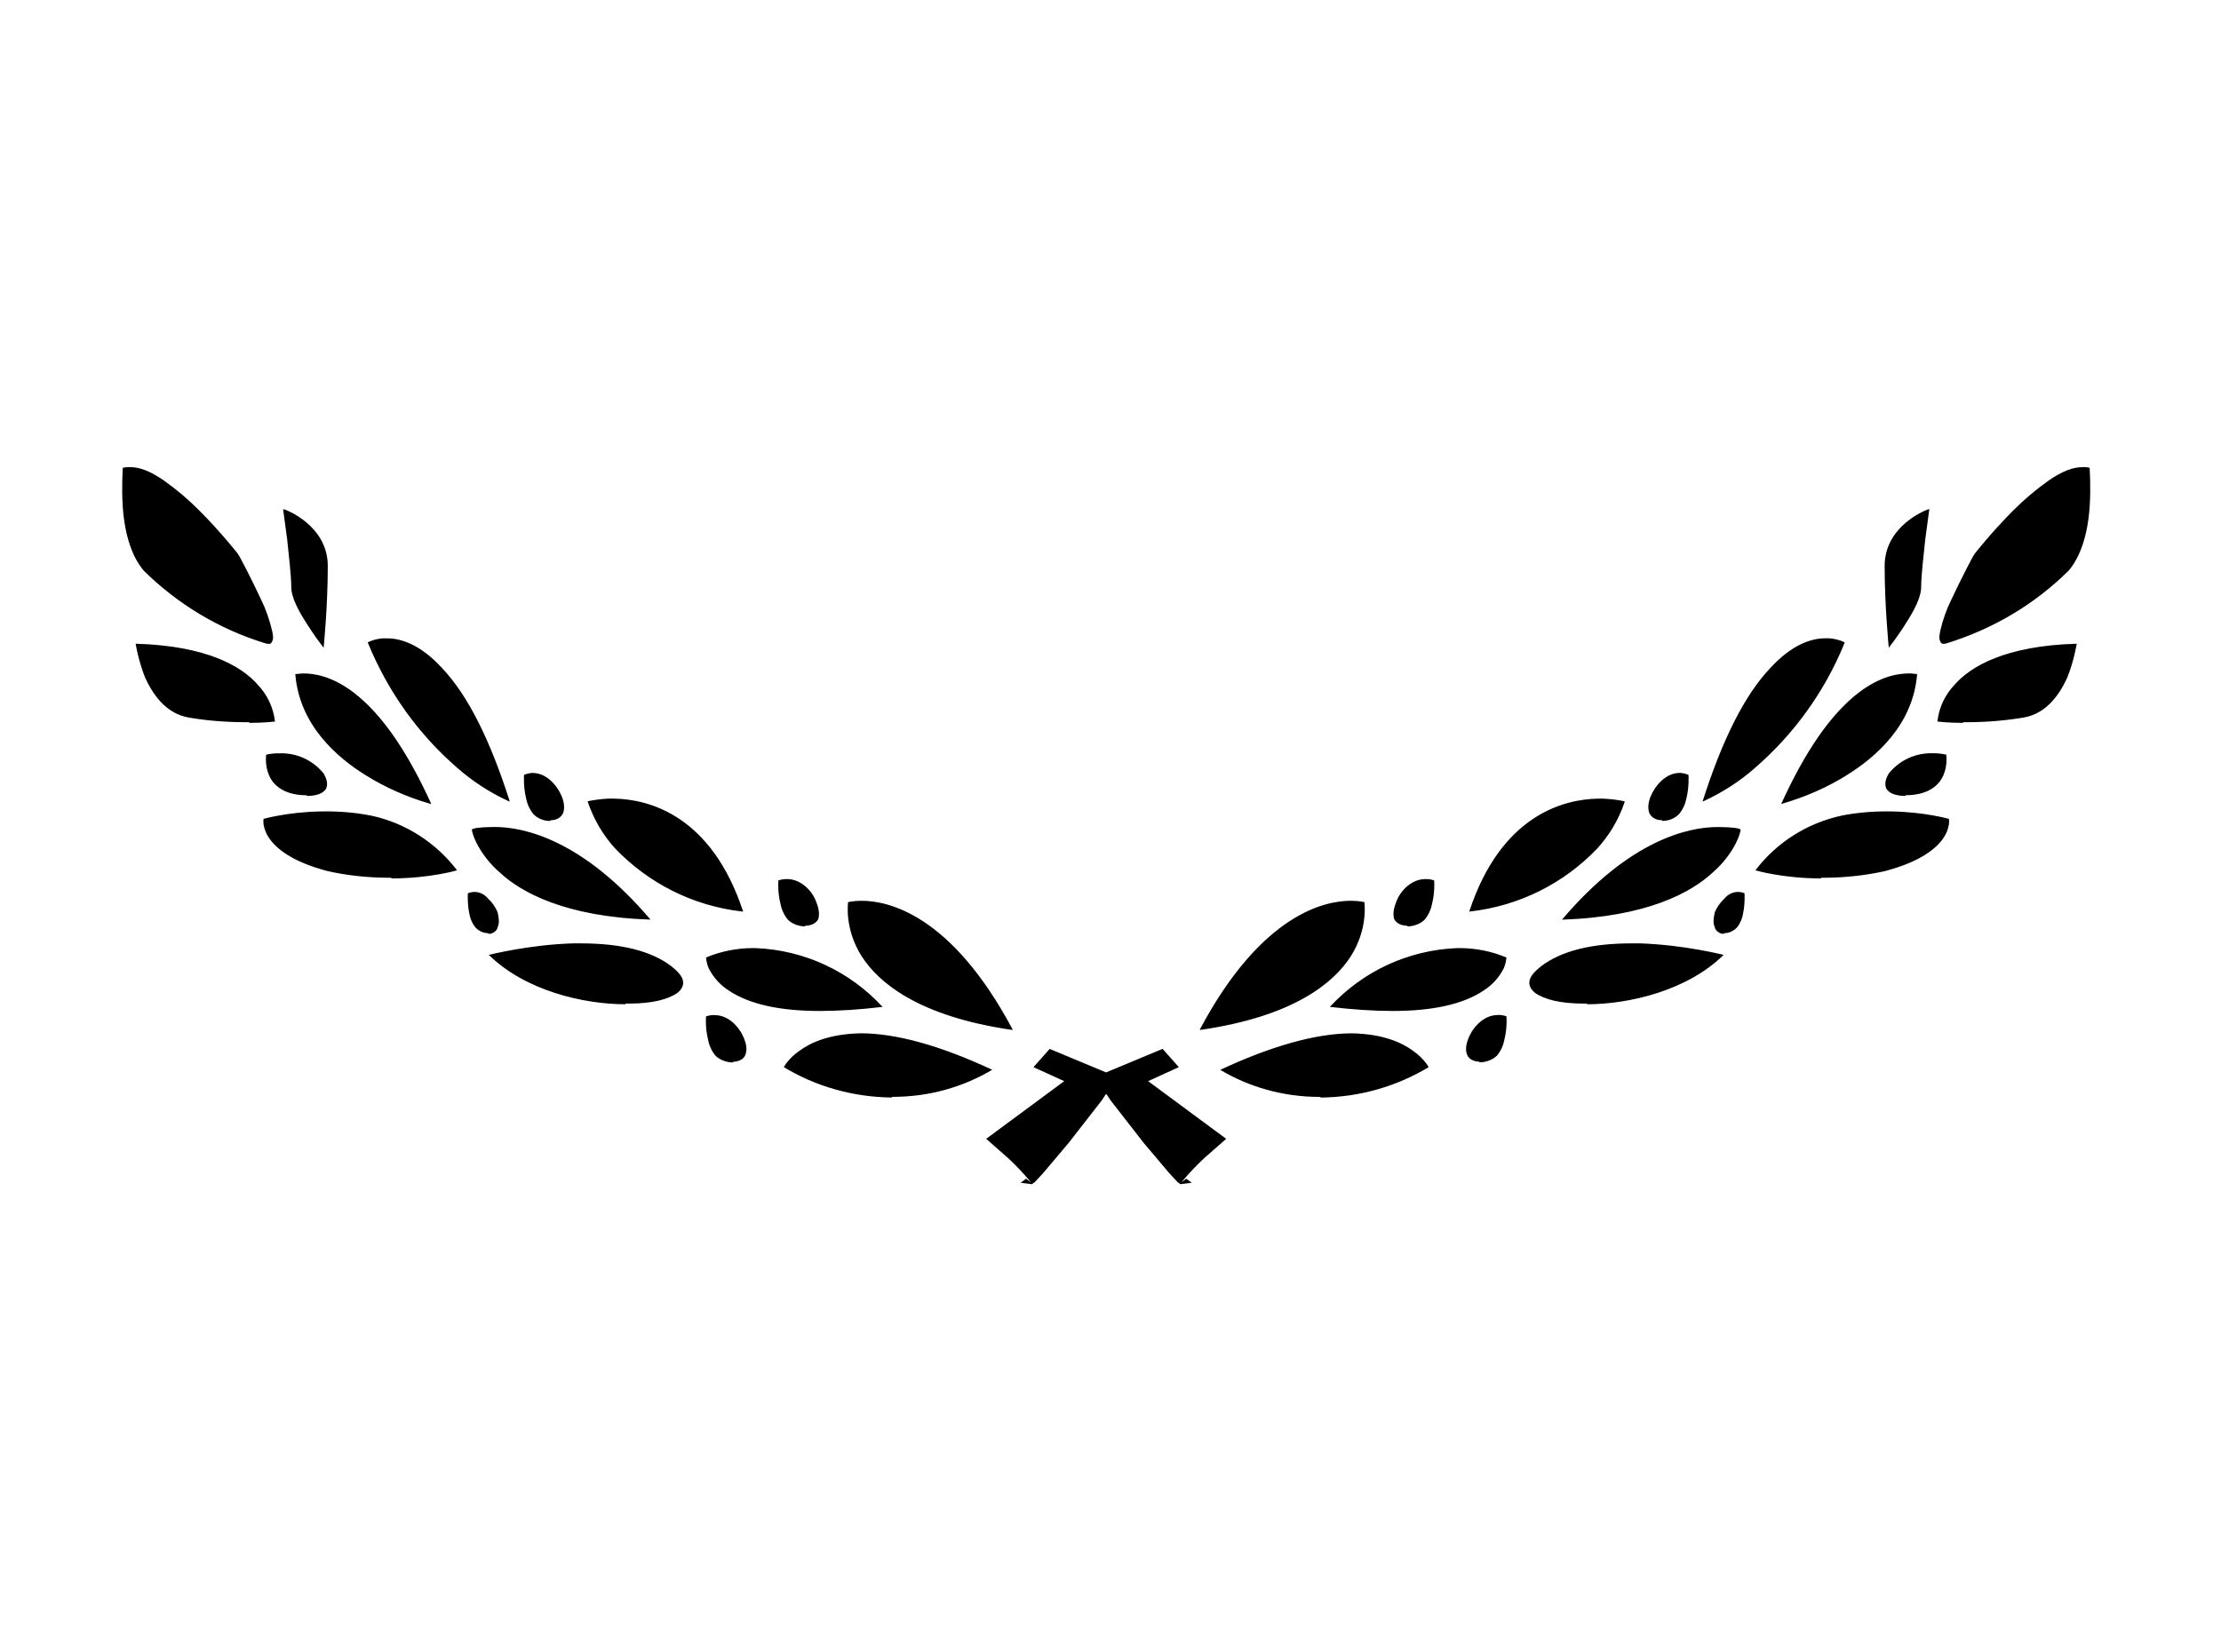 <!-- Generated by IcoMoon.io -->
<svg version="1.1" xmlns="http://www.w3.org/2000/svg" width="43" height="32" viewBox="0 0 43 32">
<title>cy-bottom</title>
<path d="M2.505 9.046c-0.005-0-0.012-0-0.018-0-0.039 0-0.077 0.005-0.113 0.015l0.003-0.001c0 0.039-0.026 0.367 0 0.76 0.039 0.55 0.183 0.969 0.406 1.231 0.648 0.641 1.449 1.129 2.344 1.404l0.041 0.011h0.013c0.008 0.002 0.017 0.003 0.026 0.003s0.018-0.001 0.027-0.003l-0.001 0c0.019-0.012 0.033-0.030 0.039-0.052l0-0.001c0.026-0.052 0.013-0.105 0-0.183-0.053-0.229-0.125-0.43-0.217-0.62l0.008 0.017c-0.197-0.419-0.419-0.851-0.459-0.904 0 0-0.327-0.419-0.747-0.838-0.205-0.207-0.428-0.396-0.665-0.566l-0.016-0.011c-0.262-0.183-0.472-0.262-0.655-0.262-0.004-0-0.009-0.001-0.015-0.001l-0.001-0zM40.329 9.046c-0.006 0-0.012 0.001-0.017 0.001l0.002-0c-0.183 0-0.393 0.079-0.655 0.262-0.253 0.18-0.476 0.37-0.681 0.576l-0 0c-0.419 0.419-0.747 0.838-0.747 0.838-0.039 0.052-0.262 0.485-0.459 0.904-0.085 0.172-0.157 0.373-0.206 0.583l-0.004 0.020c-0.013 0.079-0.026 0.131 0 0.183 0.007 0.022 0.020 0.040 0.039 0.052l0 0c0.008 0.002 0.017 0.003 0.026 0.003s0.018-0.001 0.027-0.003l-0.001 0h0.013c0.935-0.285 1.736-0.773 2.385-1.415l-0 0c0.223-0.262 0.367-0.681 0.406-1.231 0.026-0.393 0-0.72 0-0.76-0.033-0.009-0.071-0.014-0.11-0.014-0.006 0-0.013 0-0.019 0l0.001-0zM5.481 9.859l0.079 0.589c0.026 0.262 0.079 0.694 0.079 0.917 0 0.21 0.144 0.472 0.314 0.734 0.11 0.172 0.213 0.318 0.323 0.457l-0.009-0.012v-0.013c0 0 0.079-0.786 0.079-1.572s-0.825-1.1-0.865-1.1zM37.353 9.859c-0.039 0-0.865 0.314-0.865 1.1s0.079 1.572 0.079 1.572v0.013c0.101-0.128 0.204-0.273 0.301-0.423l0.013-0.022c0.17-0.262 0.314-0.524 0.314-0.734 0-0.223 0.052-0.655 0.079-0.917l0.079-0.589zM7.42 12.361c-0.183 0.013-0.301 0.079-0.301 0.079 0.396 0.968 0.989 1.784 1.734 2.43l0.008 0.007c0.287 0.251 0.615 0.466 0.97 0.631l0.025 0.011h0.013c-0.38-1.192-0.812-2.057-1.31-2.581-0.419-0.459-0.799-0.576-1.061-0.576h-0.052c-0.004-0-0.009-0-0.013-0s-0.009 0-0.014 0l0.001-0zM35.335 12.361c-0.262 0-0.642 0.118-1.061 0.576-0.498 0.524-0.93 1.389-1.31 2.581h0.013c0.381-0.176 0.709-0.39 1-0.646l-0.005 0.004c0.753-0.652 1.346-1.468 1.727-2.394l0.015-0.042c0 0-0.118-0.065-0.301-0.079-0.004-0-0.009-0-0.013-0s-0.009 0-0.014 0l0.001-0h-0.052zM2.626 12.466c0 0 0.052 0.328 0.183 0.655 0.144 0.314 0.393 0.694 0.838 0.773 0.333 0.059 0.716 0.092 1.107 0.092 0.025 0 0.051-0 0.076-0l-0.004 0v0.013c0.288 0 0.498-0.026 0.498-0.026-0.033-0.282-0.157-0.531-0.341-0.721l0 0c-0.301-0.341-0.969-0.747-2.358-0.786zM40.208 12.466c-1.389 0.039-2.057 0.445-2.358 0.786-0.184 0.189-0.308 0.438-0.34 0.715l-0.001 0.006c0 0 0.21 0.026 0.498 0.026v-0.013c0.021 0 0.047 0 0.072 0 0.391 0 0.774-0.034 1.147-0.098l-0.040 0.006c0.445-0.079 0.694-0.458 0.838-0.773 0.131-0.328 0.183-0.655 0.183-0.655zM5.848 13.042l-0.131 0.013c0.079 0.982 0.799 1.611 1.375 1.965 0.362 0.225 0.779 0.413 1.222 0.541l0.036 0.009c-0.458-1.009-0.956-1.742-1.506-2.161-0.432-0.328-0.786-0.367-0.956-0.367h-0.039zM36.947 13.042c-0.17 0-0.524 0.039-0.956 0.367-0.55 0.419-1.048 1.153-1.506 2.161 0.478-0.138 0.896-0.325 1.279-0.563l-0.022 0.012c0.576-0.354 1.297-0.982 1.375-1.965l-0.131-0.013h-0.039zM5.375 14.588c-0.079 0.002-0.155 0.011-0.228 0.028l0.007-0.001c-0.004 0.029-0.006 0.062-0.006 0.096 0 0.107 0.021 0.209 0.060 0.302l-0.002-0.005c0.052 0.131 0.223 0.393 0.734 0.393v0.013c0.197 0 0.314-0.053 0.367-0.131 0.066-0.118-0.013-0.249-0.039-0.301-0.194-0.241-0.488-0.394-0.819-0.394-0.012 0-0.023 0-0.035 0.001l0.002-0c-0.006-0-0.013-0-0.021-0s-0.014 0-0.022 0l0.001-0zM37.418 14.588c-0.010-0-0.021-0.001-0.033-0.001-0.33 0-0.625 0.153-0.817 0.392l-0.002 0.002c-0.026 0.052-0.105 0.183-0.039 0.301 0.052 0.079 0.17 0.131 0.367 0.131v-0.013c0.511 0 0.681-0.262 0.734-0.393 0.037-0.088 0.058-0.19 0.058-0.297 0-0.034-0.002-0.067-0.006-0.1l0 0.004c-0.073-0.017-0.156-0.027-0.241-0.027-0.007 0-0.014 0-0.022 0l0.001-0zM10.302 14.968c-0.058 0.004-0.111 0.018-0.16 0.040l0.003-0.001c0 0.026-0.013 0.236 0.039 0.445 0.022 0.121 0.073 0.228 0.145 0.316l-0.001-0.001c0.081 0.081 0.192 0.131 0.316 0.131 0.004 0 0.008-0 0.012-0h-0.001v-0.013c0.118 0 0.21-0.052 0.249-0.144 0.026-0.079 0.026-0.183-0.026-0.314-0.092-0.223-0.301-0.458-0.563-0.458h-0.013zM32.519 14.968c-0.262 0-0.472 0.236-0.563 0.458-0.052 0.131-0.052 0.236-0.026 0.314 0.039 0.092 0.131 0.144 0.249 0.144v0.013c0.004 0 0.008 0 0.012 0 0.123 0 0.235-0.050 0.316-0.131v-0c0.072-0.087 0.122-0.193 0.144-0.31l0.001-0.004c0.052-0.21 0.039-0.419 0.039-0.445-0.046-0.021-0.099-0.035-0.156-0.039l-0.001-0h-0.013zM11.769 15.466c-0.236 0.013-0.393 0.052-0.393 0.052 0.12 0.356 0.303 0.662 0.539 0.919l-0.002-0.002c0.637 0.663 1.496 1.109 2.457 1.217l0.018 0.002c-0.616-1.873-1.834-2.175-2.489-2.188-0.020-0.001-0.042-0.001-0.066-0.001s-0.046 0-0.069 0.001l0.003-0zM30.934 15.466c-0.655 0.013-1.873 0.314-2.489 2.188 0.98-0.109 1.839-0.555 2.474-1.217l0.001-0.001c0.234-0.255 0.418-0.561 0.532-0.899l0.005-0.018c0 0-0.157-0.039-0.393-0.052-0.020-0.001-0.042-0.001-0.066-0.001s-0.046 0-0.069 0.001l0.003-0zM6.202 15.714c-0.642 0.013-1.1 0.144-1.1 0.144-0.002 0.016-0.003 0.034-0.003 0.052s0.001 0.037 0.003 0.055l-0-0.002c0.017 0.099 0.054 0.188 0.106 0.264l-0.001-0.002c0.131 0.197 0.432 0.459 1.127 0.642 0.359 0.083 0.771 0.131 1.194 0.131 0.018 0 0.035-0 0.053-0l-0.003 0v0.013c0.747 0 1.271-0.157 1.271-0.157-0.407-0.532-0.989-0.913-1.658-1.058l-0.019-0.003c-0.257-0.051-0.552-0.080-0.853-0.080-0.041 0-0.082 0.001-0.122 0.002l0.006-0zM36.632 15.714c-0.035-0.001-0.075-0.001-0.116-0.001-0.302 0-0.597 0.029-0.882 0.085l0.029-0.005c-0.688 0.148-1.269 0.529-1.672 1.054l-0.005 0.007c0 0 0.524 0.157 1.271 0.157v-0.013c0.015 0 0.032 0 0.050 0 0.423 0 0.836-0.048 1.231-0.138l-0.037 0.007c0.694-0.183 0.996-0.445 1.127-0.642 0.051-0.074 0.088-0.163 0.104-0.258l0.001-0.004c0.002-0.016 0.003-0.034 0.003-0.052s-0.001-0.037-0.003-0.055l0 0.002c0 0-0.459-0.131-1.1-0.144zM9.529 16.016c-0.236 0-0.393 0.026-0.393 0.052s0.026 0.131 0.092 0.262c0.116 0.22 0.265 0.407 0.443 0.561l0.002 0.002c0.418 0.392 1.279 0.862 2.921 0.916-1.323-1.558-2.462-1.794-3.012-1.794h-0.052zM12.594 17.81c0 0 0 0 0.001 0.001h0.013c-0.005-0-0.009-0-0.014-0.001zM33.253 16.016c-0.55 0-1.69 0.236-3.012 1.794 1.641-0.055 2.503-0.524 2.921-0.916 0.18-0.156 0.329-0.343 0.44-0.553l0.005-0.010c0.066-0.131 0.092-0.236 0.092-0.262s-0.157-0.052-0.393-0.052h-0.052zM30.24 17.81c-0.005 0-0.009 0-0.014 0.001h0.013c0-0 0-0 0.001-0.001zM15.241 17.024c-0.005-0-0.011-0-0.017-0-0.055 0-0.108 0.010-0.157 0.027l0.003-0.001c-0.002 0.027-0.003 0.058-0.003 0.090 0 0.126 0.015 0.249 0.044 0.366l-0.002-0.011c0.022 0.121 0.073 0.227 0.145 0.316l-0.001-0.001c0.079 0.079 0.21 0.131 0.341 0.131l-0.013-0.013c0.131 0 0.223-0.052 0.262-0.131 0.026-0.092 0.013-0.197-0.039-0.328-0.079-0.223-0.301-0.445-0.563-0.445zM27.594 17.024c-0.262 0-0.485 0.223-0.563 0.445-0.052 0.131-0.066 0.236-0.039 0.328 0.039 0.079 0.131 0.131 0.262 0.131l-0.013 0.013c0.131 0 0.262-0.052 0.341-0.131 0.072-0.087 0.122-0.193 0.144-0.31l0.001-0.004c0.027-0.107 0.042-0.229 0.042-0.356 0-0.032-0.001-0.063-0.003-0.094l0 0.004c-0.046-0.017-0.099-0.026-0.154-0.026-0.006 0-0.012 0-0.017 0l0.001-0zM9.18 17.273c-0.044 0.001-0.086 0.010-0.124 0.027l0.002-0.001c0 0.013-0.013 0.196 0.026 0.38 0.015 0.099 0.052 0.188 0.106 0.264l-0.001-0.002c0.062 0.078 0.156 0.129 0.262 0.131h0l0.013 0.013c0.092 0 0.17-0.079 0.17-0.131 0.039-0.079 0.026-0.17 0-0.288-0.043-0.103-0.105-0.191-0.183-0.262l-0.001-0c-0.052-0.066-0.144-0.131-0.262-0.131-0.001-0-0.003-0-0.004-0s-0.003 0-0.005 0h0zM33.646 17.273c-0.118 0-0.21 0.066-0.262 0.131-0.078 0.072-0.14 0.159-0.182 0.257l-0.002 0.005c-0.026 0.118-0.039 0.21 0 0.288 0 0.052 0.079 0.131 0.17 0.131l0.013-0.013c0.106-0.002 0.2-0.053 0.261-0.13l0.001-0.001c0.053-0.074 0.090-0.163 0.104-0.259l0-0.003c0.039-0.183 0.026-0.367 0.026-0.38-0.037-0.017-0.080-0.026-0.126-0.026-0.002 0-0.004 0-0.005 0h0zM16.682 17.444c-0.157 0-0.262 0.026-0.262 0.026s-0.079 0.511 0.262 1.048c0.328 0.511 1.1 1.166 2.921 1.428v-0.013c-1.192-2.24-2.423-2.489-2.921-2.489zM26.153 17.444c-0.498 0-1.729 0.249-2.921 2.489v0.013c1.821-0.262 2.594-0.917 2.921-1.428 0.341-0.537 0.262-1.048 0.262-1.048s-0.105-0.026-0.262-0.026zM11.088 18.269c-0.851 0.026-1.624 0.223-1.624 0.223 0.707 0.694 1.834 0.956 2.646 0.956v-0.013h0.066c0.445 0 0.76-0.079 0.943-0.21 0.079-0.066 0.118-0.144 0.105-0.223-0.013-0.092-0.092-0.183-0.223-0.288-0.393-0.301-0.982-0.445-1.755-0.445h-0.157zM31.589 18.269c-0.773 0-1.362 0.144-1.755 0.445-0.131 0.105-0.21 0.196-0.223 0.288-0.013 0.079 0.026 0.157 0.105 0.223 0.183 0.131 0.498 0.21 0.943 0.21h0.066v0.013c0.812 0 1.939-0.262 2.646-0.956 0 0-0.773-0.197-1.624-0.223h-0.157zM14.598 18.36c-0.004-0-0.008-0-0.012-0-0.331 0-0.646 0.067-0.933 0.189l0.016-0.006c0.007 0.077 0.026 0.148 0.054 0.214l-0.002-0.005c0.091 0.179 0.225 0.326 0.389 0.43l0.004 0.003c0.393 0.262 0.982 0.393 1.755 0.393 0.367 0 0.773-0.026 1.218-0.079-0.62-0.673-1.495-1.103-2.47-1.139l-0.006-0c-0.003-0-0.008-0-0.013-0h-0.001zM28.236 18.36c-0.006 0-0.011 0-0.015 0l0.002-0c-0.981 0.036-1.855 0.467-2.474 1.137l-0.002 0.002c0.445 0.052 0.852 0.079 1.218 0.079 0.773 0 1.362-0.131 1.755-0.393 0.168-0.107 0.302-0.253 0.39-0.426l0.003-0.006c0.027-0.061 0.045-0.132 0.052-0.207l0-0.003c-0.271-0.116-0.586-0.183-0.917-0.183-0.004 0-0.009 0-0.013 0h0.001zM13.839 19.657c-0.005-0-0.011-0-0.016-0-0.055 0-0.108 0.010-0.157 0.028l0.003-0.001c-0.002 0.027-0.003 0.058-0.003 0.089 0 0.126 0.015 0.249 0.044 0.367l-0.002-0.011c0.022 0.121 0.072 0.228 0.145 0.316l-0.001-0.001c0.079 0.079 0.21 0.131 0.341 0.131v-0.013c0.105 0 0.21-0.052 0.236-0.131 0.039-0.092 0.026-0.196-0.026-0.327-0.092-0.223-0.301-0.445-0.563-0.445zM28.995 19.657c-0.262 0-0.472 0.223-0.563 0.445-0.052 0.131-0.065 0.236-0.026 0.327 0.026 0.079 0.131 0.131 0.236 0.131v0.013c0.131 0 0.262-0.052 0.341-0.131 0.072-0.087 0.122-0.193 0.143-0.31l0.001-0.004c0.027-0.107 0.042-0.23 0.042-0.356 0-0.031-0.001-0.063-0.003-0.094l0 0.004c-0.046-0.017-0.099-0.027-0.154-0.027-0.006 0-0.012 0-0.017 0l0.001-0zM16.655 20.011c-0.603 0.013-0.969 0.183-1.179 0.34-0.21 0.144-0.301 0.314-0.301 0.314 0.599 0.364 1.321 0.582 2.094 0.589h0.002v-0.013c0.006 0 0.013 0 0.020 0 0.708 0 1.37-0.195 1.936-0.534l-0.017 0.010c-0.982-0.459-1.847-0.707-2.554-0.707zM26.179 20.011c-0.707 0-1.572 0.249-2.554 0.707 0.549 0.329 1.211 0.524 1.918 0.524 0.007 0 0.014-0 0.022-0h-0.001v0.013c0.775-0.007 1.497-0.225 2.114-0.6l-0.018 0.010c0 0-0.092-0.17-0.301-0.314-0.21-0.157-0.576-0.327-1.179-0.34zM20.323 20.312l-0.314 0.354 0.599 0.273-0.009 0.002-1.506 1.113 0.432 0.38c0.153 0.143 0.294 0.292 0.426 0.451l0.006 0.008-0.092-0.066-0.105 0.078 0.21 0.026h0.013c0.010-0.007 0.019-0.016 0.026-0.026l0-0h0.013l0.17-0.183 0.498-0.589 0.642-0.825 0.078-0.118 0.007-0.002 0.006 0.002 0.078 0.118 0.642 0.825 0.498 0.589 0.17 0.183h0.013c0.007 0.010 0.016 0.019 0.026 0.026l0 0h0.013l0.21-0.026-0.105-0.078-0.092 0.066c0.138-0.166 0.279-0.316 0.429-0.456l0.003-0.003 0.432-0.38-1.506-1.113-0.009-0.002 0.598-0.273-0.314-0.354-1.094 0.456-1.094-0.456z"></path>
</svg>

